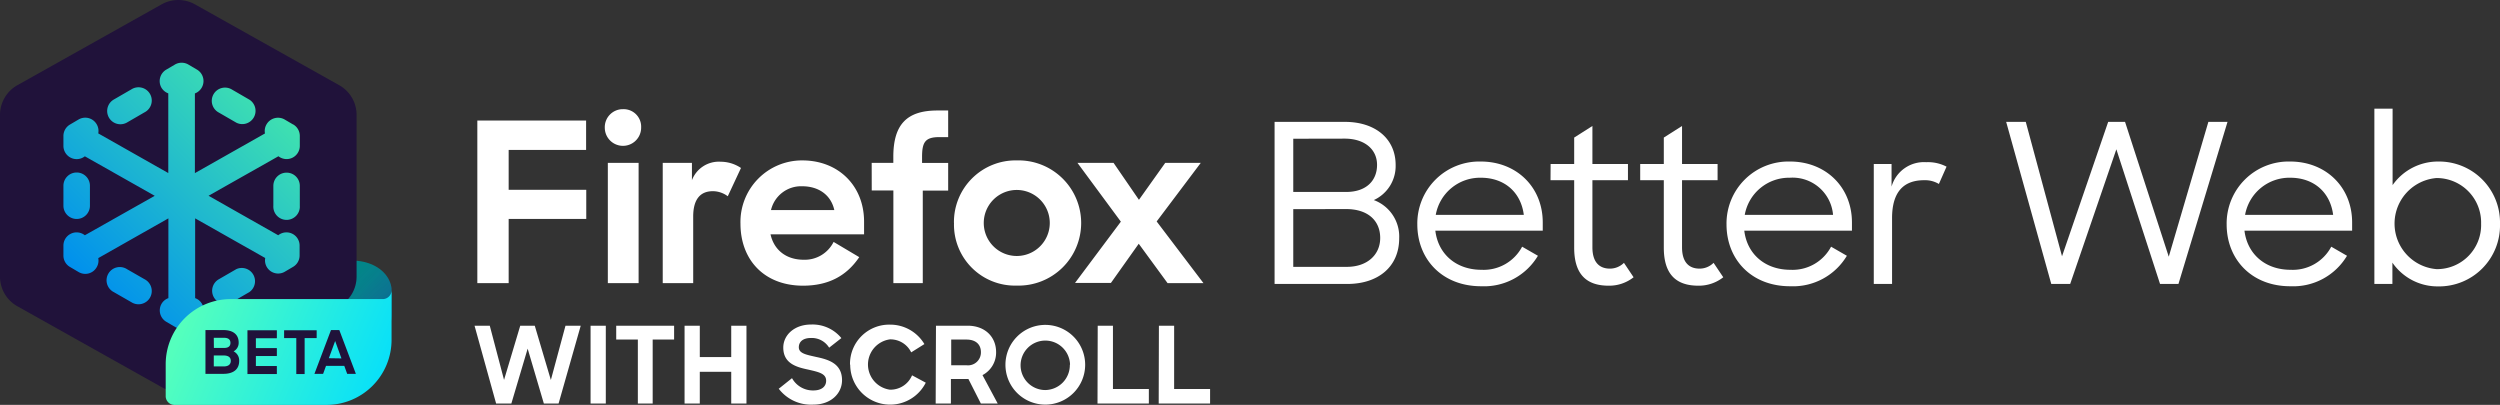 <svg xmlns="http://www.w3.org/2000/svg" xmlns:xlink="http://www.w3.org/1999/xlink" viewBox="0 0 492.32 79.73"><rect x="0" y="0" width="492.32" height="79.73" fill="#333333" stroke="none"/><defs><style>.cls-1{fill:#fff;}.cls-2{fill:#008787;}.cls-3{opacity:0.9;}.cls-4{fill:url(#linear-gradient);}.cls-5{fill:#20123a;}.cls-6{fill:url(#linear-gradient-2);}.cls-7{fill:url(#linear-gradient-3);}</style><linearGradient id="linear-gradient" x1="68.22" y1="71.29" x2="56.95" y2="60.62" gradientUnits="userSpaceOnUse"><stop offset="0" stop-color="#054096" stop-opacity="0.5"/><stop offset="0.05" stop-color="#0f3d9c" stop-opacity="0.44"/><stop offset="0.26" stop-color="#2f35b1" stop-opacity="0.25"/><stop offset="0.47" stop-color="#462fbf" stop-opacity="0.11"/><stop offset="0.67" stop-color="#542bc8" stop-opacity="0.03"/><stop offset="0.86" stop-color="#592acb" stop-opacity="0"/></linearGradient><linearGradient id="linear-gradient-2" x1="17.7" y1="56.62" x2="53.84" y2="20.48" gradientUnits="userSpaceOnUse"><stop offset="0" stop-color="#0090ed"/><stop offset="1" stop-color="#3fe1b0"/></linearGradient><linearGradient id="linear-gradient-3" x1="37.51" y1="60.81" x2="78.18" y2="78.02" gradientUnits="userSpaceOnUse"><stop offset="0" stop-color="#54ffbd"/><stop offset="1" stop-color="#0df"/></linearGradient></defs><title>fbwAsset 2</title><g id="Layer_2" data-name="Layer 2"><g id="Layer_1-2" data-name="Layer 1"><path class="cls-1" d="M94,23.74h21.42v5.79H100.17v7.85h15.28v5.74H100.17V55.76H94Zm28.7-2.24a3.45,3.45,0,0,1,3.56,3.6,3.58,3.58,0,0,1-7.16.08A3.55,3.55,0,0,1,122.73,21.5Zm-3,10.57h6.06V55.76H119.7Zm23.62,6.58a4.94,4.94,0,0,0-2.94-1c-2.46,0-3.87,1.58-3.87,5V55.76h-6V32.07h5.75v3.42a5.66,5.66,0,0,1,5.66-3.64,7.18,7.18,0,0,1,4,1.23Zm2.5,5.4A12.12,12.12,0,0,1,158,31.59c7.11,0,12.16,5,12.16,12.06v2.5H151.74c.66,3,3,5,6.54,5a6.34,6.34,0,0,0,5.88-3.51l5.05,3c-2.5,3.69-6.05,5.62-11.1,5.62C150.43,56.24,145.82,51.11,145.82,44.05Zm6-2.68H164.3c-.66-3-3.12-4.69-6.32-4.69A6.09,6.09,0,0,0,151.83,41.37Zm19.84-9.3h4.26V30.89c0-6.45,2.72-9.13,8.69-9.13h2.11V27H185c-2.81,0-3.42,1-3.42,3.91v1.18h5.14v5.44h-5V55.76h-5.79V37.51h-4.26Zm16.2,11.84a12.13,12.13,0,0,1,12.37-12.32,12.33,12.33,0,1,1,0,24.65A12,12,0,0,1,187.87,43.91Zm18.87,0a6.5,6.5,0,1,0-13,0,6.5,6.5,0,1,0,13,0Zm14-.26-8.55-11.58h7.11l5,7.28,5.18-7.28h7l-8.69,11.54L237,55.76h-7.07L224.25,48l-5.48,7.72H211.7Z"/><path class="cls-1" d="M251,24h13.84c6,0,10,3.32,10,8.49a7.37,7.37,0,0,1-4.3,6.91,7.66,7.66,0,0,1,5,7.52c0,5.6-4.12,9-10.24,9H251Zm3.68,3.32V37.8h10.42c4,0,6.08-2.27,6.08-5.33s-2.44-5.17-6.39-5.17Zm0,13.87V52.55h10.56c4,0,6.56-2.37,6.56-5.69s-2.31-5.69-6.74-5.69Z"/><path class="cls-1" d="M279.11,44.19a12.2,12.2,0,0,1,12.5-12.38c7,0,12.2,5,12.2,12v1.62H282.66c.53,4.51,4,7.7,9.09,7.7a8.57,8.57,0,0,0,8-4.55l3.11,1.79a12.35,12.35,0,0,1-11.13,6C284.07,56.4,279.11,51.1,279.11,44.19Zm3.63-1.88h17.34c-.57-4.46-3.81-7.31-8.47-7.31A8.87,8.87,0,0,0,282.74,42.31Z"/><path class="cls-1" d="M305.36,32.29H310v-5.2l3.59-2.28v7.48h7v3.2h-7V48.7c0,3,1.42,4.2,3.46,4.2a3.92,3.92,0,0,0,2.75-1.14l1.9,2.84a7.73,7.73,0,0,1-4.92,1.66c-4.39,0-6.78-2.27-6.78-7.48V35.49h-4.66Z"/><path class="cls-1" d="M323,32.29h4.65v-5.2l3.59-2.28v7.48h7v3.2h-7V48.7c0,3,1.42,4.2,3.46,4.2a3.9,3.9,0,0,0,2.75-1.14l1.91,2.84a7.77,7.77,0,0,1-4.92,1.66c-4.39,0-6.79-2.27-6.79-7.48V35.49H323Z"/><path class="cls-1" d="M340,44.19a12.2,12.2,0,0,1,12.51-12.38c7,0,12.19,5,12.19,12v1.62H343.5c.53,4.51,4,7.7,9.09,7.7a8.57,8.57,0,0,0,8-4.55l3.11,1.79a12.35,12.35,0,0,1-11.13,6C344.92,56.4,340,51.1,340,44.19Zm3.64-1.88h17.34A8,8,0,0,0,352.46,35,8.87,8.87,0,0,0,343.59,42.31Z"/><path class="cls-1" d="M369,32.29h3.5v4.46a6.63,6.63,0,0,1,6.83-4.81,7.89,7.89,0,0,1,4,.88l-1.51,3.41a5.26,5.26,0,0,0-2.92-.74c-4,0-6.3,2.27-6.3,7.48V55.91H369Z"/><path class="cls-1" d="M395.07,24h3.86l7.14,26.47L415.16,24h3.32l8.61,26.55L434.89,24h3.77L429,55.91h-3.63l-8.6-26.51-9.09,26.51h-3.73Z"/><path class="cls-1" d="M438.49,44.19A12.2,12.2,0,0,1,451,31.81c7,0,12.2,5,12.2,12v1.62H442c.54,4.51,4,7.7,9.09,7.7a8.57,8.57,0,0,0,8-4.55l3.1,1.79a12.33,12.33,0,0,1-11.13,6C443.45,56.4,438.49,51.1,438.49,44.19Zm3.63-1.88h17.34C458.89,37.85,455.65,35,451,35A8.87,8.87,0,0,0,442.12,42.31Z"/><path class="cls-1" d="M471.13,51.72v4.19h-3.55V21.4h3.59V36.45a10.92,10.92,0,0,1,9-4.64A12,12,0,0,1,492.32,44.1a12,12,0,0,1-12.19,12.3A10.79,10.79,0,0,1,471.13,51.72Zm17.47-7.66a8.76,8.76,0,0,0-8.78-9,9,9,0,0,0,0,17.94A8.68,8.68,0,0,0,488.6,44.06Z"/><path class="cls-2" d="M69.08,51.3H36.53A1.73,1.73,0,0,0,34.8,53v5.21A13.87,13.87,0,0,0,48.68,72.13h18A10.42,10.42,0,0,0,77.11,61.72V57.16C77.11,54.56,74.5,51.3,69.08,51.3Z"/><g class="cls-3"><path class="cls-4" d="M69.08,51.3H36.53A1.73,1.73,0,0,0,34.8,53v5.21A13.87,13.87,0,0,0,48.68,72.13h18A10.42,10.42,0,0,0,77.11,61.72V57.16C77.11,54.56,74.5,51.3,69.08,51.3Z"/></g><path class="cls-5" d="M66.8,16.78,38.38.85a6.73,6.73,0,0,0-6.54,0L3.42,16.78A6.71,6.71,0,0,0,0,22.62V54.48a6.68,6.68,0,0,0,3.42,5.83L31.84,76.24a6.65,6.65,0,0,0,6.54,0L66.8,60.31a6.66,6.66,0,0,0,3.42-5.83V22.62A6.69,6.69,0,0,0,66.8,16.78Z"/><path class="cls-6" d="M12.49,40.51V36.58a2.61,2.61,0,0,1,5.22,0v3.93a2.61,2.61,0,0,1-5.22,0Zm13.38,19a2.61,2.61,0,1,0,2.58-4.53L25,53a2.61,2.61,0,1,0-2.58,4.53Zm18.51.34a2.65,2.65,0,0,0,1.29-.34l3.45-2A2.61,2.61,0,0,0,46.54,53l-3.46,2a2.61,2.61,0,0,0,1.3,4.87ZM56.44,34a2.6,2.6,0,0,0-2.61,2.6v3.93a2.61,2.61,0,1,0,5.21,0V36.58A2.59,2.59,0,0,0,56.44,34Zm1.29-9.48-1.7-1a2.62,2.62,0,0,0-3.56,1,2.56,2.56,0,0,0-.29,1.76l-13.8,7.81V18.4a2.61,2.61,0,0,0,.38-4.71l-1.7-1a2.63,2.63,0,0,0-2.58,0l-1.7,1a2.62,2.62,0,0,0-1,3.56,2.65,2.65,0,0,0,1.36,1.14V34.08L19.35,26.27a2.56,2.56,0,0,0-.29-1.76,2.6,2.6,0,0,0-3.55-1l-1.7,1a2.61,2.61,0,0,0-1.32,2.27v2a2.61,2.61,0,0,0,4.22,2l13.76,7.78L16.71,46.33a2.6,2.6,0,0,0-4.22,2v2a2.58,2.58,0,0,0,1.32,2.26l1.7,1a2.58,2.58,0,0,0,3.55-1,2.56,2.56,0,0,0,.29-1.76L33.16,43V58.71a2.56,2.56,0,0,0-1.36,1.14,2.6,2.6,0,0,0,1,3.55l1.7,1a2.58,2.58,0,0,0,1.29.35,2.61,2.61,0,0,0,1.29-.35l1.7-1a2.59,2.59,0,0,0,1-3.55,2.5,2.5,0,0,0-1.35-1.14V43l13.8,7.81A2.59,2.59,0,0,0,56,53.56l1.7-1A2.59,2.59,0,0,0,59,50.33v-2a2.59,2.59,0,0,0-4.21-2L41.07,38.55l13.76-7.78a2.6,2.6,0,0,0,4.21-2v-2A2.62,2.62,0,0,0,57.73,24.5ZM43.08,22.16l3.46,2a2.61,2.61,0,0,0,2.58-4.53l-3.45-2a2.61,2.61,0,1,0-2.59,4.53ZM23.71,24.47A2.62,2.62,0,0,0,25,24.13l3.45-2a2.61,2.61,0,1,0-2.58-4.53l-3.46,2a2.61,2.61,0,0,0,1.3,4.87Z"/><path class="cls-7" d="M75.37,58.9H45.45A12.82,12.82,0,0,0,32.63,71.72V78a1.73,1.73,0,0,0,1.73,1.74H64.28A12.82,12.82,0,0,0,77.11,66.9V57.16A1.74,1.74,0,0,1,75.37,58.9Z"/><path class="cls-5" d="M46,69.19a1.89,1.89,0,0,0,1-1.74C47,65.9,45.93,65,44,65H40.46v8.62H44c1.92,0,3.1-.85,3.1-2.55A2,2,0,0,0,46,69.19ZM42.1,66.52h2c.87,0,1.28.36,1.28,1s-.38,1-1.26,1h-2Zm2,5.64h-2V70H44c1,0,1.45.39,1.45,1.06S45,72.16,44.07,72.16Z"/><polygon class="cls-5" points="48.73 73.66 54.52 73.66 54.52 72.08 50.39 72.08 50.39 70.11 54.52 70.11 54.52 68.55 50.39 68.55 50.39 66.61 54.52 66.61 54.52 65.04 48.73 65.04 48.73 73.66"/><polygon class="cls-5" points="62.36 65.04 55.95 65.04 55.95 66.58 58.35 66.58 58.35 73.66 59.99 73.66 59.99 66.58 62.36 66.58 62.36 65.04"/><path class="cls-5" d="M66.82,65H65.18l-3.26,8.62h1.71l.57-1.57h3.6l.57,1.57h1.71Zm-2.06,5.54L66,67.15l1.24,3.43Z"/><path class="cls-1" d="M93.45,64.14h3l2.81,10.67,3.19-10.67h2.86l3.17,10.69,2.88-10.69h3L110,79.47H107.1l-3.19-10.81L100.7,79.47h-3Zm22.85,0h3V79.47h-3Zm9.31,2.73h-4.26V64.14h11.4v2.73h-4.22v12.6h-2.92ZM144,73.22h-6.19v6.25h-3V64.14h3v6.18H144V64.14h3V79.47h-3Zm9.39,3.31,2.58-2.06a4.7,4.7,0,0,0,4.2,2.42c1.66,0,2.52-.8,2.52-1.91,0-1.43-1.47-1.72-3.59-2.21-2.29-.48-4.85-1.21-4.85-4.32,0-2.52,2.25-4.54,5.44-4.54a7.33,7.33,0,0,1,6,2.67l-2.41,1.89a4,4,0,0,0-3.59-1.91c-1.66,0-2.38.82-2.38,1.83,0,1.24,1.54,1.47,3.45,1.91,2.35.5,5.06,1.26,5.06,4.57,0,2.63-2.21,4.81-5.63,4.81A8,8,0,0,1,153.34,76.53Zm14-4.72a7.72,7.72,0,0,1,7.85-7.88,7.84,7.84,0,0,1,6.8,3.83l-2.6,1.63a4.55,4.55,0,0,0-4.18-2.56,5,5,0,0,0,0,9.91,4.62,4.62,0,0,0,4.35-2.83l2.7,1.45a7.86,7.86,0,0,1-14.88-3.55Zm16.93-7.67h6.22c3.52,0,5.62,2.27,5.62,5.19a5,5,0,0,1-2.68,4.54l3,5.6h-3.32l-2.45-4.83h-3.45v4.83h-3Zm3,2.73v5.06h3a2.54,2.54,0,0,0,2.85-2.58c0-1.51-1-2.48-2.85-2.48ZM198,71.81a7.85,7.85,0,1,1,7.83,7.87A7.84,7.84,0,0,1,198,71.81Zm12.72,0a4.87,4.87,0,1,0-4.89,5A4.9,4.9,0,0,0,210.68,71.81Zm5.45-7.67h3V76.6h7.07v2.87H216.13Zm12.05,0h3V76.6h7.08v2.87H228.18Z"/></g></g></svg>